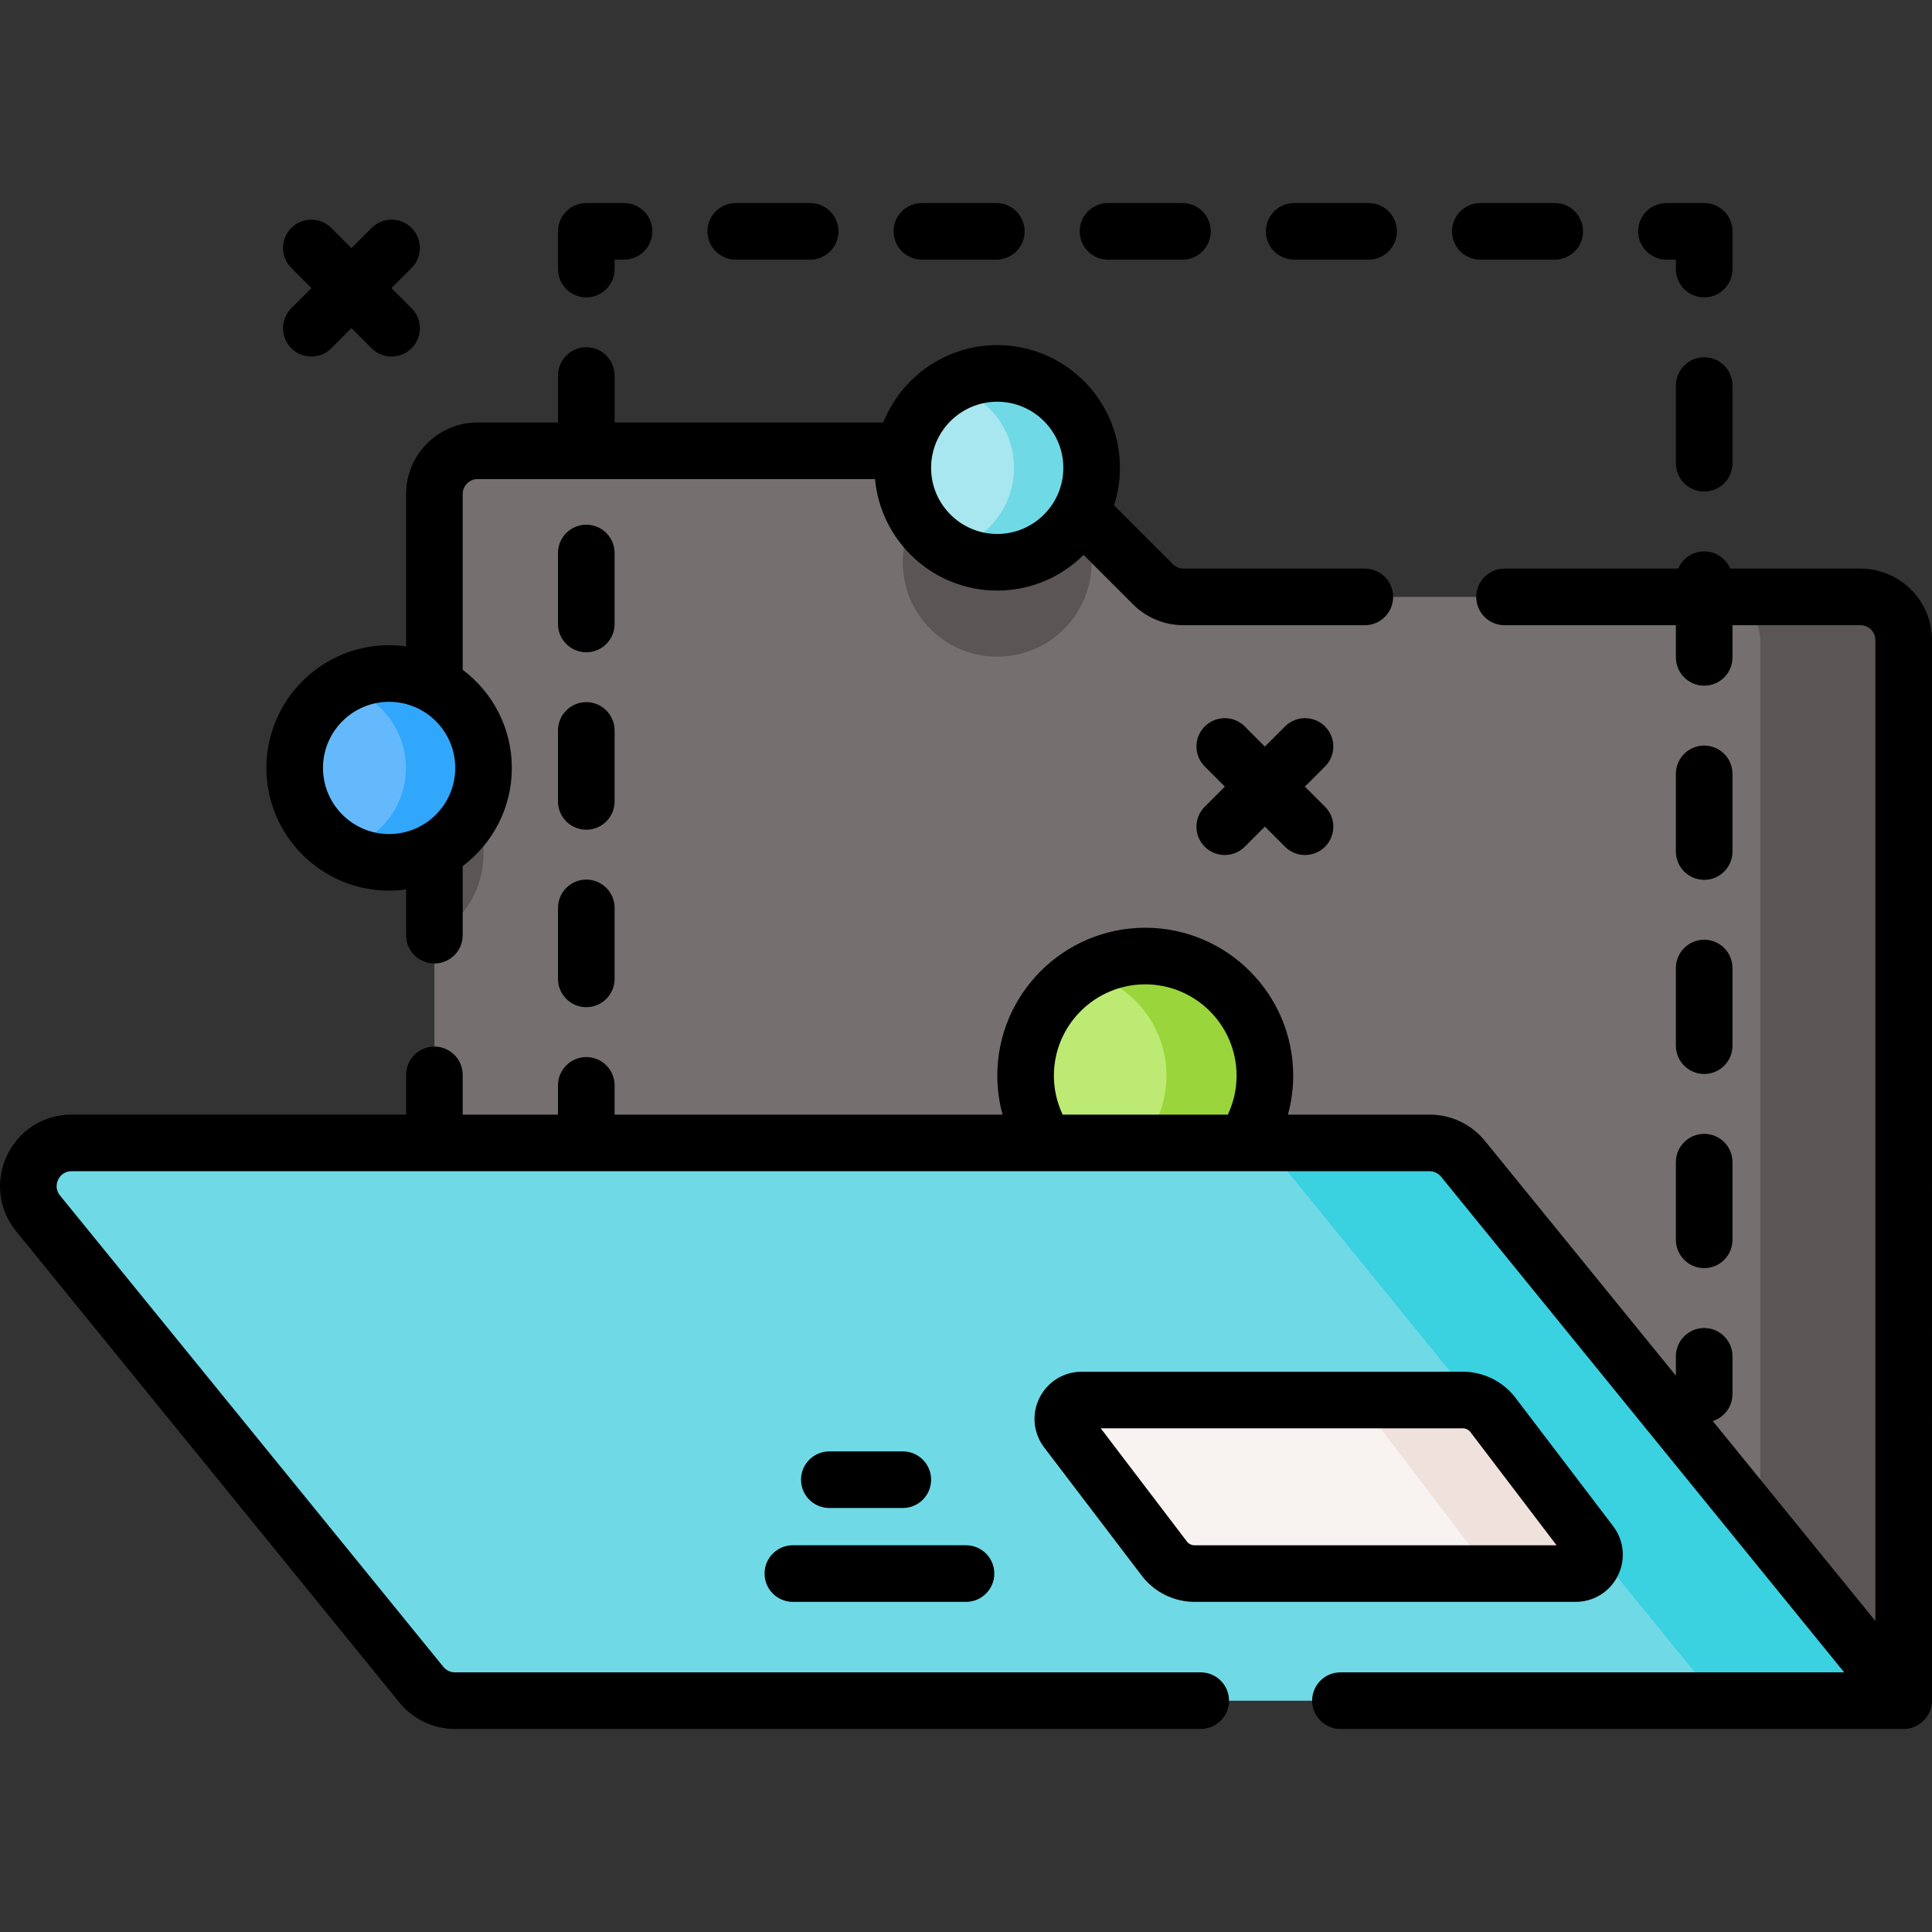 <svg id="Capa_1" enable-background="new 0 0 512.005 512.005" height="512" viewBox="0 0 512.005 512.005" width="512" xmlns="http://www.w3.org/2000/svg"><rect x="0" y="0" width="512.005" height="512.005" fill="#333333" stroke="none"/><g><g><g><g><g><g><path d="m504.505 169.632v281.06h-377.93c-6.33 0-11.45-5.13-11.45-11.45v-308.33c0-6.33 5.12-11.45 11.45-11.45h138.86c3.03 0 5.94 1.2 8.09 3.35l32.02 32.02c2.15 2.15 5.06 3.35 8.1 3.35h179.41c6.32 0 11.45 5.13 11.45 11.45z" fill="#756f6f"/></g><path d="m128.145 226.222c0 9.47-5.26 17.71-13.02 21.95v-43.9c7.76 4.24 13.02 12.48 13.02 21.95z" fill="#5b5555"/><circle cx="264.275" cy="149.009" fill="#5b5555" r="25.023"/><g><path d="m504.505 169.632v281.06h-38.02v-281.06c0-6.32-5.12-11.45-11.45-11.45h38.02c6.32 0 11.45 5.13 11.45 11.45z" fill="#5b5555"/></g><g><circle cx="303.504" cy="285.072" fill="#bcea73" r="31.709"/><path d="m335.211 285.068c0 17.519-14.201 31.72-31.705 31.72-5.869 0-11.375-1.594-16.085-4.391 12.447-2.869 21.721-14.012 21.721-27.329 0-13.303-9.26-24.46-21.707-27.329 4.709-2.782 10.201-4.376 16.07-4.376 17.506 0 31.706 14.201 31.706 31.705z" fill="#99d53b"/></g><g><path d="m387.728 307.112 116.776 143.583h-383.94c-3.446 0-6.708-1.552-8.882-4.225l-101.589-124.911c-6.084-7.481-.761-18.673 8.882-18.673h359.871c3.446.001 6.708 1.553 8.882 4.226z" fill="#70d9e6"/></g><g><path d="m504.505 450.692h-49.24l-116.77-143.58c-2.18-2.67-5.44-4.23-8.88-4.23h49.23c3.45 0 6.71 1.56 8.88 4.23z" fill="#3ad1e0"/></g></g></g><g><g><circle cx="264.275" cy="123.985" fill="#a8e7ef" r="25.023"/><path d="m289.296 123.982c0 13.825-11.206 25.032-25.02 25.032-4.631 0-8.977-1.258-12.693-3.465 9.823-2.264 17.141-11.058 17.141-21.567 0-10.498-7.307-19.303-17.13-21.567 3.716-2.196 8.05-3.453 12.682-3.453 13.814 0 25.02 11.207 25.02 25.02z" fill="#70d9e6"/></g></g><g><g><circle cx="103.123" cy="203.511" fill="#64b9fc" r="25.023"/><path d="m128.144 203.508c0 13.825-11.206 25.032-25.02 25.032-4.631 0-8.977-1.258-12.693-3.465 9.823-2.264 17.141-11.058 17.141-21.567 0-10.498-7.307-19.303-17.13-21.567 3.716-2.196 8.05-3.453 12.682-3.453 13.814 0 25.02 11.206 25.02 25.02z" fill="#31a7fb"/></g></g></g><g><path d="m417.555 417.016h-101.018c-3.123 0-6.066-1.459-7.958-3.944l-25.889-34.017c-2.505-3.292-.158-8.028 3.979-8.028h101.018c3.123 0 6.066 1.459 7.958 3.944l25.889 34.017c2.505 3.291.157 8.028-3.979 8.028z" fill="#f8f3f1"/><path d="m417.555 417.014h-32.5c4.14 0 6.49-4.73 3.98-8.03l-25.89-34.01c-1.89-2.49-4.83-3.95-7.95-3.95h32.49c3.13 0 6.07 1.46 7.96 3.95l25.89 34.01c2.5 3.3.16 8.03-3.98 8.03z" fill="#efe2dd"/></g></g><g><path d="m512.004 169.635c0-10.448-8.501-18.949-18.949-18.949h-34.526c-1.145-2.677-3.802-4.553-6.897-4.553s-5.752 1.876-6.897 4.553h-46.009c-4.142 0-7.5 3.358-7.5 7.5s3.358 7.5 7.5 7.5h45.407v8.528c0 4.142 3.358 7.5 7.5 7.5s7.5-3.358 7.5-7.5v-8.528h33.923c2.177 0 3.949 1.771 3.949 3.949v259.951l-43.101-52.995c3.031-.963 5.229-3.798 5.229-7.148v-10c0-4.142-3.358-7.5-7.5-7.5s-7.5 3.358-7.5 7.5v5.134l-50.584-62.197c-3.614-4.444-8.972-6.993-14.701-6.993h-37.53c.912-3.342 1.397-6.804 1.397-10.314 0-21.62-17.589-39.209-39.209-39.209s-39.209 17.589-39.209 39.209c0 3.51.485 6.972 1.397 10.314h-102.817v-7.755c0-4.142-3.358-7.5-7.5-7.5s-7.5 3.358-7.5 7.5v7.755h-25.255v-10.528c0-4.142-3.358-7.5-7.5-7.5s-7.5 3.358-7.5 7.5v10.528h-88.647c-7.383 0-13.94 4.142-17.112 10.809-3.171 6.667-2.248 14.368 2.411 20.096l101.59 124.911c3.615 4.444 8.973 6.992 14.7 6.992h197.643c4.142 0 7.5-3.358 7.5-7.5s-3.358-7.5-7.5-7.5h-197.642c-1.194 0-2.311-.531-3.064-1.458l-101.589-124.909c-1.421-1.747-.825-3.511-.503-4.188s1.315-2.252 3.566-2.252h359.871c1.194 0 2.31.531 3.063 1.458l106.828 131.351h-133.502c-4.142 0-7.5 3.358-7.5 7.5s3.358 7.5 7.5 7.5h149.27c4.031.049 7.565-3.467 7.499-7.505zm-232.709 115.437c0-13.349 10.86-24.209 24.209-24.209s24.209 10.86 24.209 24.209c0 3.59-.802 7.102-2.32 10.314h-43.778c-1.518-3.212-2.32-6.723-2.32-10.314z"/><path d="m155.377 233.105c-4.142 0-7.5 3.358-7.5 7.5v18.811c0 4.142 3.358 7.5 7.5 7.5s7.5-3.358 7.5-7.5v-18.811c0-4.143-3.358-7.5-7.5-7.5z"/><path d="m162.877 193.578c0-4.142-3.358-7.5-7.5-7.5s-7.5 3.358-7.5 7.5v18.811c0 4.142 3.358 7.5 7.5 7.5s7.5-3.358 7.5-7.5z"/><path d="m162.877 146.551c0-4.142-3.358-7.5-7.5-7.5s-7.5 3.358-7.5 7.5v18.811c0 4.142 3.358 7.5 7.5 7.5s7.5-3.358 7.5-7.5z"/><path d="m155.377 78.809c4.142 0 7.5-3.358 7.5-7.5v-2.5h2.5c4.142 0 7.5-3.358 7.5-7.5s-3.358-7.5-7.5-7.5h-10c-4.142 0-7.5 3.358-7.5 7.5v10c0 4.142 3.358 7.5 7.5 7.5z"/><path d="m293.638 68.809h19.732c4.142 0 7.5-3.358 7.5-7.5s-3.358-7.5-7.5-7.5h-19.732c-4.142 0-7.5 3.358-7.5 7.5s3.358 7.5 7.5 7.5z"/><path d="m194.976 68.809h19.732c4.142 0 7.5-3.358 7.5-7.5s-3.358-7.5-7.5-7.5h-19.732c-4.142 0-7.5 3.358-7.5 7.5s3.358 7.5 7.5 7.5z"/><path d="m244.307 68.809h19.732c4.142 0 7.5-3.358 7.5-7.5s-3.358-7.5-7.5-7.5h-19.732c-4.142 0-7.5 3.358-7.5 7.5s3.358 7.5 7.5 7.5z"/><path d="m342.969 68.809h19.732c4.142 0 7.5-3.358 7.5-7.5s-3.358-7.5-7.5-7.5h-19.732c-4.142 0-7.5 3.358-7.5 7.5s3.358 7.5 7.5 7.5z"/><path d="m392.3 68.809h19.732c4.142 0 7.5-3.358 7.5-7.5s-3.358-7.5-7.5-7.5h-19.732c-4.142 0-7.5 3.358-7.5 7.5s3.358 7.5 7.5 7.5z"/><path d="m441.632 68.809h2.5v2.5c0 4.142 3.358 7.5 7.5 7.5s7.5-3.358 7.5-7.5v-10c0-4.142-3.358-7.5-7.5-7.5h-10c-4.142 0-7.5 3.358-7.5 7.5s3.357 7.5 7.5 7.5z"/><path d="m444.132 277.119c0 4.142 3.358 7.5 7.5 7.5s7.5-3.358 7.5-7.5v-20.581c0-4.142-3.358-7.5-7.5-7.5s-7.5 3.358-7.5 7.5z"/><path d="m451.632 233.167c4.142 0 7.5-3.358 7.5-7.5v-20.581c0-4.142-3.358-7.5-7.5-7.5s-7.5 3.358-7.5 7.5v20.581c0 4.142 3.357 7.5 7.5 7.5z"/><path d="m451.632 94.68c-4.142 0-7.5 3.358-7.5 7.5v20.581c0 4.142 3.358 7.5 7.5 7.5s7.5-3.358 7.5-7.5v-20.581c0-4.142-3.358-7.5-7.5-7.5z"/><path d="m444.132 328.571c0 4.142 3.358 7.5 7.5 7.5s7.5-3.358 7.5-7.5v-20.581c0-4.142-3.358-7.5-7.5-7.5s-7.5 3.358-7.5 7.5z"/><path d="m103.123 236.035c1.527 0 3.027-.114 4.499-.318v12.116c0 4.142 3.358 7.5 7.5 7.5s7.5-3.358 7.5-7.5v-18.308c7.903-5.939 13.024-15.389 13.024-26.013s-5.122-20.074-13.024-26.013v-46.59c0-2.177 1.771-3.949 3.949-3.949h105.322c1.508 16.544 15.451 29.549 32.382 29.549 8.92 0 17.011-3.612 22.893-9.447l13.074 13.074c3.579 3.579 8.337 5.55 13.399 5.55h48.057c4.142 0 7.5-3.358 7.5-7.5s-3.358-7.5-7.5-7.5h-48.057c-1.055 0-2.047-.411-2.792-1.156l-15.608-15.608c1.008-3.134 1.558-6.471 1.558-9.936 0-17.934-14.59-32.523-32.523-32.523-13.686 0-25.417 8.502-30.209 20.498h-71.188v-12.437c0-4.142-3.358-7.5-7.5-7.5s-7.5 3.358-7.5 7.5v12.436h-21.306c-10.449 0-18.949 8.5-18.949 18.949v40.397c-1.472-.205-2.972-.318-4.499-.318-17.934 0-32.523 14.59-32.523 32.523s14.587 32.524 32.521 32.524zm161.152-129.573c9.663 0 17.523 7.861 17.523 17.523s-7.861 17.523-17.523 17.523c-9.663 0-17.523-7.861-17.523-17.523s7.86-17.523 17.523-17.523zm-161.152 79.526c9.663 0 17.523 7.861 17.523 17.523s-7.861 17.523-17.523 17.523-17.523-7.861-17.523-17.523 7.86-17.523 17.523-17.523z"/><path d="m351.149 192.52c-2.929-2.929-7.678-2.929-10.606 0l-5.331 5.331-5.331-5.331c-2.929-2.929-7.678-2.929-10.606 0-2.929 2.929-2.929 7.678 0 10.606l5.331 5.331-5.331 5.331c-2.929 2.929-2.929 7.678 0 10.606 1.464 1.464 3.384 2.197 5.303 2.197s3.839-.732 5.303-2.197l5.331-5.331 5.331 5.331c1.464 1.464 3.384 2.197 5.303 2.197s3.839-.732 5.303-2.197c2.929-2.929 2.929-7.678 0-10.606l-5.331-5.331 5.331-5.331c2.929-2.928 2.929-7.677 0-10.606z"/><path d="m77.201 92.288c1.464 1.464 3.384 2.197 5.303 2.197s3.839-.732 5.303-2.197l5.331-5.331 5.331 5.331c1.464 1.464 3.384 2.197 5.303 2.197s3.839-.732 5.303-2.197c2.929-2.929 2.929-7.678 0-10.606l-5.331-5.331 5.331-5.331c2.929-2.929 2.929-7.678 0-10.606-2.929-2.929-7.678-2.929-10.606 0l-5.331 5.331-5.331-5.331c-2.929-2.929-7.678-2.929-10.606 0-2.929 2.929-2.929 7.678 0 10.606l5.331 5.331-5.331 5.331c-2.929 2.928-2.929 7.677 0 10.606z"/><path d="m428.755 417.566c2.124-4.286 1.644-9.313-1.253-13.121l-25.889-34.017c-3.289-4.322-8.495-6.902-13.926-6.902h-101.018c-4.784 0-9.076 2.663-11.2 6.95-2.124 4.286-1.644 9.314 1.253 13.12l25.888 34.016c3.289 4.322 8.495 6.902 13.926 6.902h101.018c4.785.002 9.077-2.661 11.201-6.948zm-112.218-8.05c-.776 0-1.52-.368-1.989-.986l-22.833-30.002h95.974c.776 0 1.52.369 1.989.986l22.833 30.002z"/><path d="m202.618 417.014c0 4.142 3.358 7.5 7.5 7.5h45.887c4.142 0 7.5-3.358 7.5-7.5s-3.358-7.5-7.5-7.5h-45.887c-4.142 0-7.5 3.358-7.5 7.5z"/><path d="m239.259 399.638c4.142 0 7.5-3.358 7.5-7.5s-3.358-7.5-7.5-7.5h-19.477c-4.142 0-7.5 3.358-7.5 7.5s3.358 7.5 7.5 7.5z"/></g></g></svg>